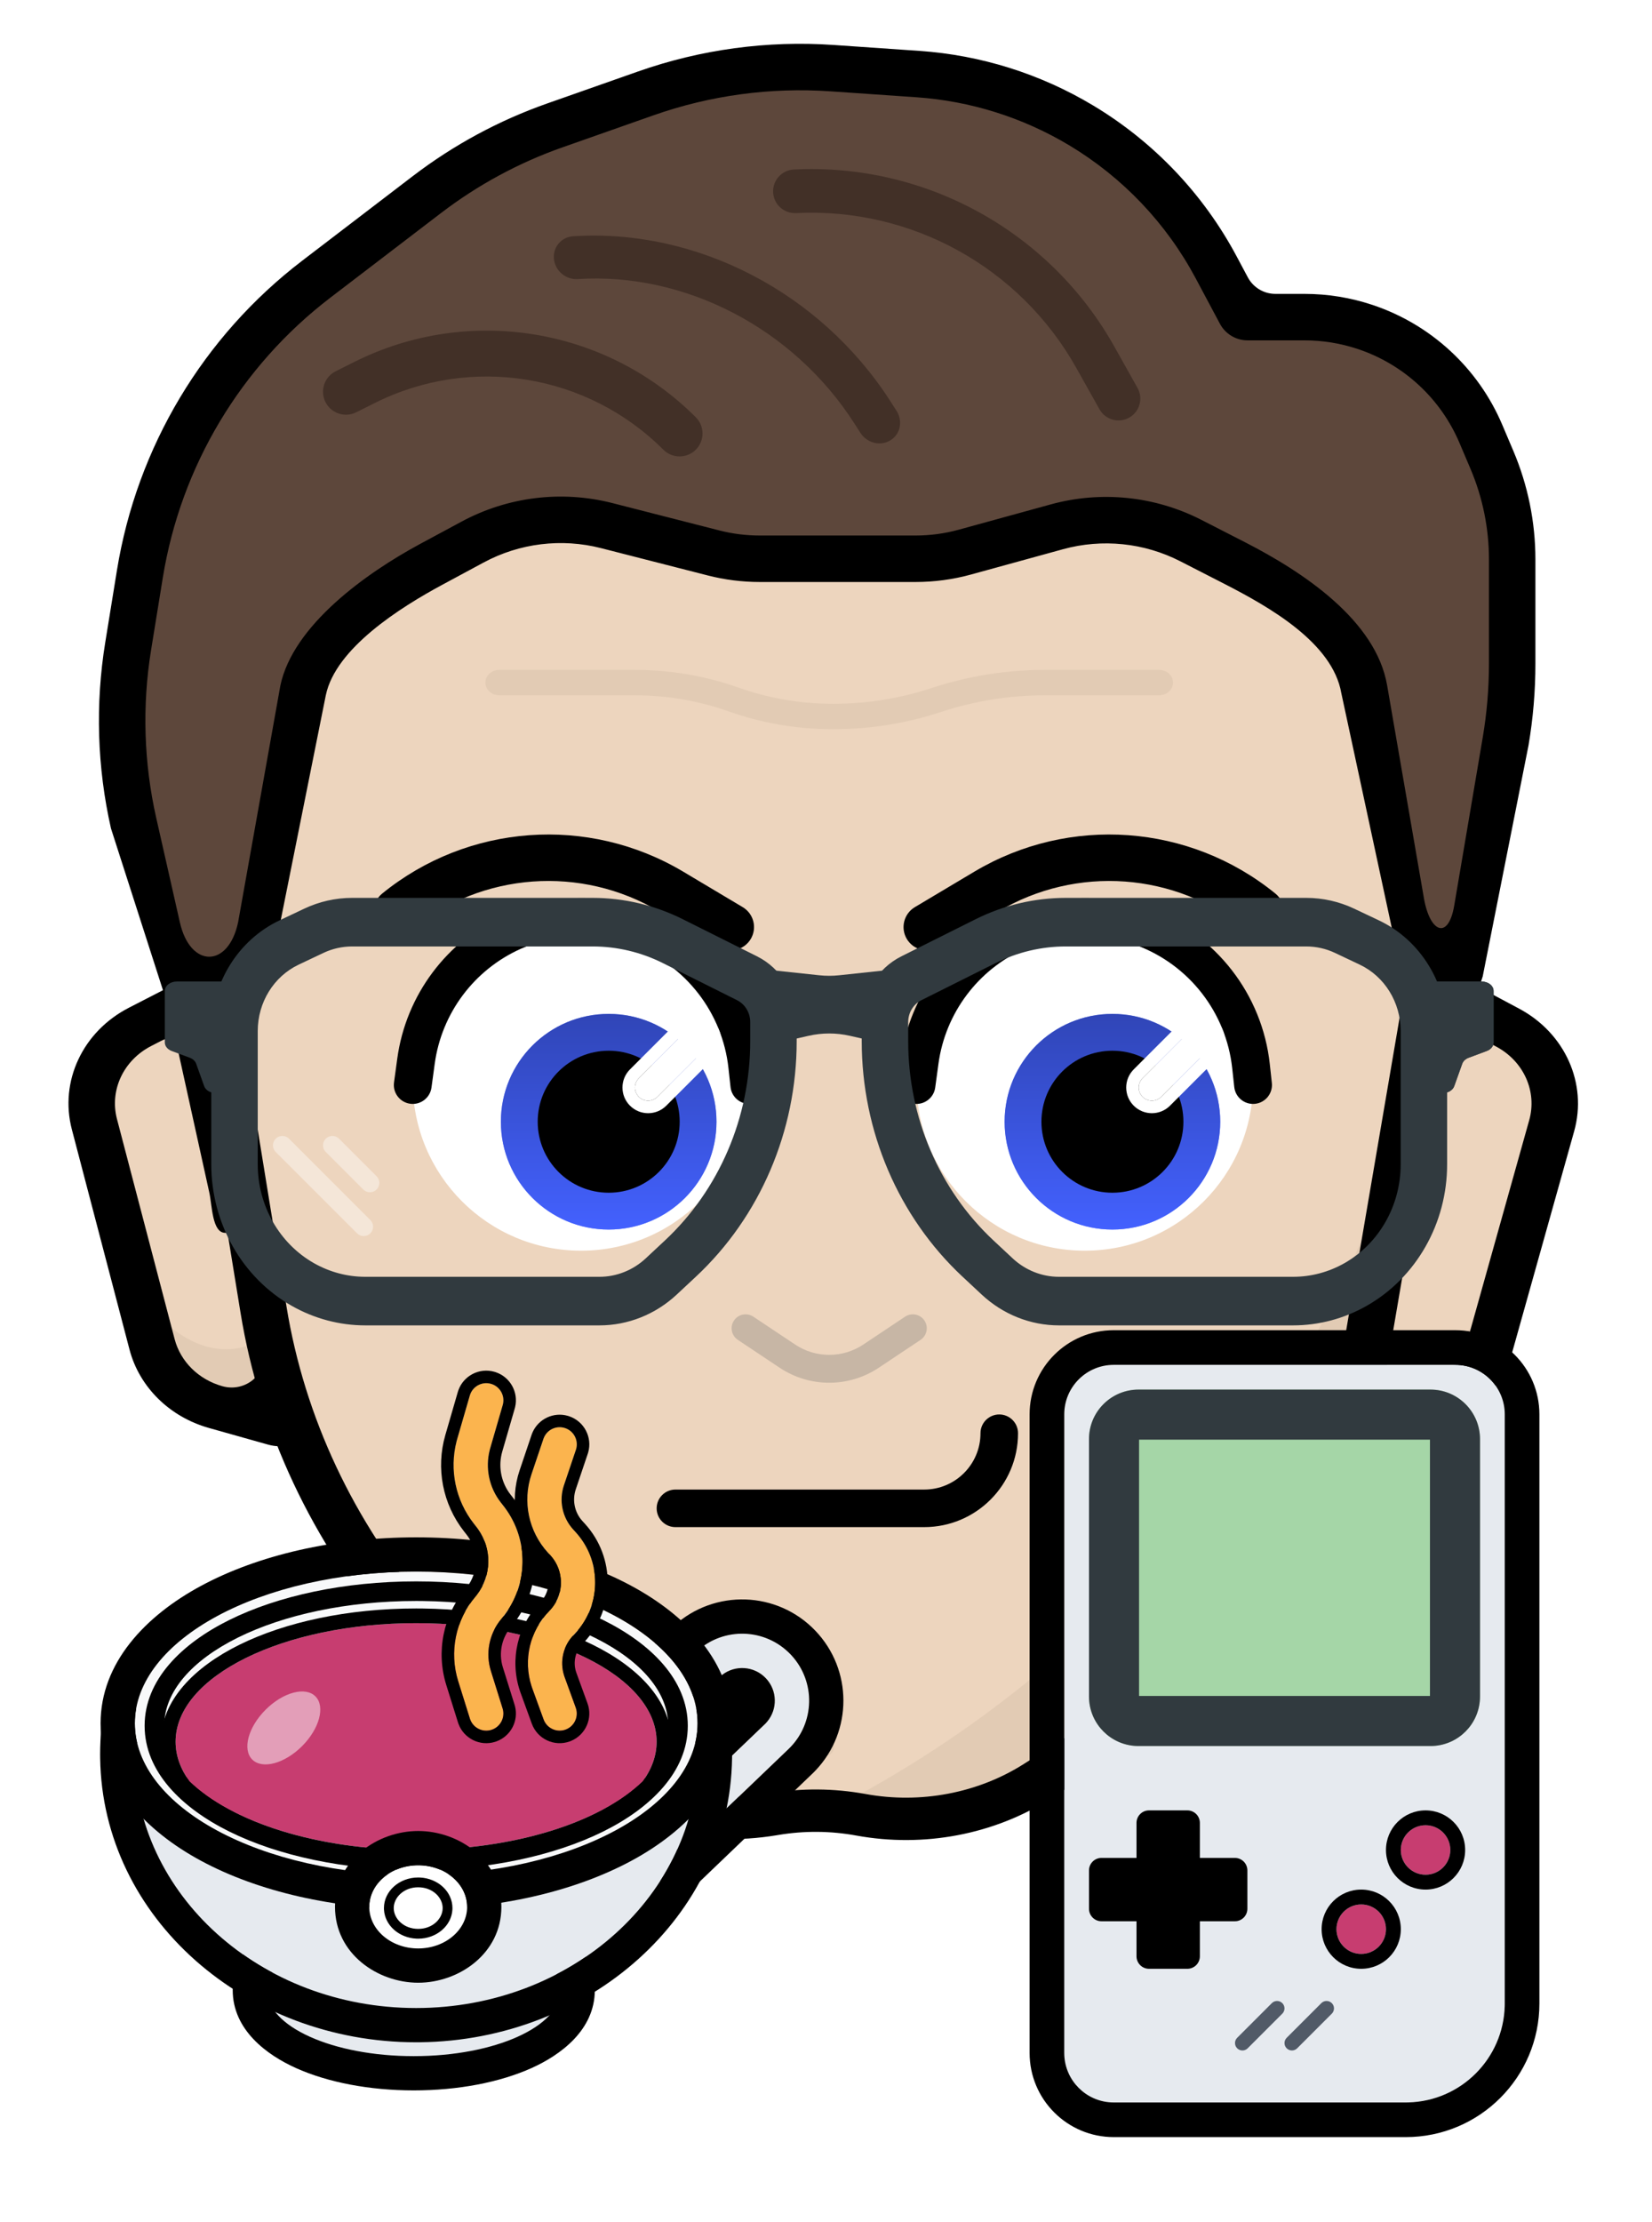 <svg class="profile-picture" viewBox="0 0 264 355" fill="none" xmlns="http://www.w3.org/2000/svg">
<g filter="url(#filter0_d_4013_703)">
<path d="M68.356 221.025C69.854 215.861 75.254 212.889 80.419 214.386L80.897 214.538C84.075 215.637 86.345 218.245 87.137 221.314C88.721 220.928 90.419 220.933 92.086 221.405L92.55 221.55L93.007 221.716C97.654 223.542 100.165 228.606 98.811 233.414L98.785 233.504L98.758 233.593L98.716 233.728L98.69 233.809L98.664 233.888L96.75 239.562C96.738 239.596 96.746 239.634 96.769 239.659L97.177 240.107L97.178 240.108L97.485 240.454C98.809 241.979 99.846 243.663 100.602 245.436C101.847 246.001 103.059 246.597 104.229 247.228L105.144 247.733C106.583 248.547 108.019 249.451 109.421 250.443C118.054 246.722 128.452 248.509 135.339 255.696L135.735 256.12C143.922 265.096 143.761 278.854 135.464 287.641L135.402 287.704L135.118 287.998L135.101 288.016L135.083 288.034L135.048 288.069L134.974 288.146L134.896 288.219H134.895L134.896 288.22L134.502 288.603L134.467 288.636L117.504 304.888C113.588 311.779 108.09 317.699 101.53 322.324C99.576 330.145 92.618 334.565 88.308 336.59L87.83 336.81C81.632 339.598 73.946 341 66.122 341C58.543 341 51.093 339.684 45 337.066L44.414 336.81C40.048 334.845 32.35 330.205 30.565 321.678C17.78 312.291 9.241 297.896 9.005 280.991V280.946L9 280.339V280.286C9 279.476 9.02 278.67 9.059 277.871L9.113 276.771C9.089 276.302 9.074 275.828 9.074 275.35C9.074 273.968 9.181 272.63 9.379 271.335L9.639 266.004H10.784C14.045 257.43 21.481 251.173 28.799 247.228L29.771 246.715C39.785 241.563 52.536 238.712 65.965 238.637C65.226 235.125 65.337 231.438 66.364 227.895L68.356 221.025ZM78.47 221.109C77.018 220.688 75.5 221.524 75.079 222.976L73.088 229.843C71.729 234.53 72.707 239.586 75.715 243.429L76.156 243.994L76.391 244.307C76.841 244.937 77.196 245.611 77.461 246.312C74.311 245.915 71.06 245.687 67.742 245.642L66.514 245.634C53.371 245.634 41.201 248.494 32.12 253.39C23.261 258.166 16.074 265.68 16.074 275.35C16.074 275.812 16.091 276.27 16.123 276.723L16.051 278.211C16.017 278.897 16 279.589 16 280.286L16.005 280.894C16.22 296.316 24.627 309.609 37.19 317.761C37.189 317.83 37.188 317.899 37.188 317.969C37.188 324.38 42.699 328.361 47.287 330.426C52.07 332.578 58.226 333.837 64.802 333.985L66.122 334C73.191 334 79.856 332.722 84.958 330.426C89.481 328.39 94.901 324.491 95.053 318.238C102.146 313.809 107.974 307.765 111.835 300.625L129.624 283.582L130.054 283.164L130.09 283.128L130.374 282.834C136.255 276.605 136.277 266.793 130.285 260.539C124.528 254.53 115.251 253.928 108.79 258.866C106.461 256.768 103.772 254.935 100.906 253.39C99.03 252.378 97.022 251.455 94.901 250.625C94.503 248.526 93.54 246.51 92.003 244.822L91.595 244.374C89.858 242.467 89.293 239.769 90.117 237.325L92.031 231.65L92.073 231.516C92.466 230.122 91.7 228.651 90.312 228.183C88.925 227.715 87.424 228.422 86.893 229.769L86.844 229.9L84.93 235.575C83.47 239.903 84.472 244.684 87.548 248.061L87.769 248.304C86.327 247.921 84.85 247.575 83.341 247.271C82.995 245.005 82.103 242.802 80.659 240.871L80.467 240.619L80.025 240.055C78.102 237.597 77.477 234.365 78.346 231.367L80.336 224.5C80.757 223.048 79.921 221.53 78.47 221.109ZM122.543 268.317C122.573 268.352 122.6 268.387 122.629 268.422C122.599 268.385 122.569 268.348 122.537 268.312L122.543 268.317ZM126.519 264.525C126.549 264.559 126.577 264.594 126.607 264.628C126.517 264.527 126.427 264.425 126.332 264.326L126.519 264.525Z" fill="white"/>
<path d="M100.734 4.463C111.348 0.88 122.569 -0.57 133.752 0.201L147.481 1.149L148.503 1.227C159.06 2.112 169.277 5.406 178.369 10.861L179.373 11.474C189.687 17.903 198.136 26.937 203.862 37.674L205.081 39.957H208.534V46.957H203.879C202.033 46.957 200.337 45.939 199.468 44.31L197.686 40.968C192.372 31.004 184.45 22.672 174.767 16.862C166.33 11.8 156.815 8.809 147 8.132L133.271 7.185C122.678 6.454 112.048 7.895 102.032 11.419L87.504 16.531C79.778 19.25 72.529 23.169 66.023 28.144L48.348 41.659C32.529 53.757 21.938 71.45 18.75 91.108L16.875 102.672C15.276 112.537 15.587 122.619 17.794 132.366L26.103 158.214L20.648 161.02C13.27 164.814 9.534 172.792 11.543 180.46L20.757 215.631C22.327 221.622 27.156 226.386 33.452 228.158L42.891 230.816C43.398 230.958 43.903 231.039 44.399 231.069C48.712 241.944 54.891 252.175 62.751 261.365C68.451 268.031 74.974 274.078 82.19 279.384L90.357 285.39C99.848 292.369 112.201 295.23 124.194 293.23L124.475 293.183C128.585 292.497 132.801 292.53 136.898 293.279C147.705 295.257 158.928 293.122 167.967 287.37L177.246 281.467C187.343 275.041 196.158 267.089 203.312 257.956L203.999 257.068C210.176 248.995 214.971 240.147 218.252 230.828C218.634 230.791 219.02 230.727 219.408 230.624L228.892 228.11C235.218 226.434 240.128 221.744 241.8 215.777L251.621 180.751C253.728 173.234 250.274 165.332 243.192 161.361L242.852 161.176L238.746 158.982V154.337C238.746 153.721 238.28 153.192 237.612 152.956L244.33 119.08C245.015 115.042 245.38 110.956 245.423 106.86L245.428 106.041V89.378C245.428 83.424 244.229 77.531 241.904 72.05L240.134 67.877C236.288 58.811 228.732 51.833 219.389 48.719C216.108 47.625 212.681 47.034 209.225 46.964L208.534 46.957V39.957C212.975 39.957 217.388 40.674 221.602 42.078L222.651 42.443C233.415 46.355 242.092 54.569 246.578 65.144L248.348 69.316L248.597 69.912C251.126 76.088 252.428 82.7 252.428 89.378V106.041C252.428 110.803 252.027 115.556 251.231 120.251L251.215 120.347L251.196 120.442L244.517 154.128L246.151 155.001L246.617 155.257C256.178 160.621 261.234 171.461 258.499 182.125L258.361 182.642L248.541 217.667C246.228 225.914 239.67 232.206 231.482 234.652L230.684 234.877L223.495 236.782C220.236 245.001 215.874 252.831 210.493 260.083L209.558 261.322C202.013 271.183 192.7 279.761 182.04 286.705L181.003 287.372L171.725 293.276L171.726 293.276C161.486 299.792 148.944 302.295 136.811 300.366L135.638 300.165C132.545 299.599 129.363 299.541 126.249 299.991L125.626 300.088L125.345 300.134L125.346 300.135C111.556 302.436 97.278 299.168 86.21 291.029L78.043 285.024C70.882 279.758 64.354 273.795 58.576 267.235L57.43 265.915C49.907 257.118 43.819 247.405 39.321 237.082L31.555 234.897C23.299 232.573 16.654 226.363 14.21 218.2L13.986 217.404L4.772 182.235C1.877 171.184 7.348 159.989 17.446 154.795L17.622 154.704L11.036 134.214L10.967 133.912C8.562 123.289 8.222 112.303 9.965 101.552L11.841 89.987L12.009 88.984C15.677 67.963 27.126 49.076 44.096 36.099L61.771 22.583L62.438 22.078C69.355 16.896 77.025 12.798 85.181 9.928L99.709 4.817L100.734 4.463Z" fill="white"/>
<path d="M246.436 320.107V225.983C246.436 218.557 240.386 212.537 232.923 212.537V207C243.459 207 252 215.499 252 225.983V320.107C252 334.728 240.276 346.623 225.672 346.991L224.974 347H178.077C167.541 347 159 338.501 159 328.017V225.983C159 215.499 167.541 207 178.077 207V212.537C170.614 212.537 164.564 218.557 164.564 225.983V328.017C164.564 335.443 170.614 341.463 178.077 341.463H224.974C236.827 341.463 246.436 331.902 246.436 320.107ZM225.792 335.906C225.657 335.913 225.521 335.918 225.385 335.921C225.521 335.918 225.657 335.913 225.792 335.906ZM176.88 335.837C177.139 335.876 177.402 335.903 177.668 335.917C177.402 335.903 177.139 335.876 176.88 335.837ZM226.171 335.882C226.087 335.888 226.003 335.892 225.918 335.897C226.003 335.892 226.087 335.888 226.171 335.882ZM226.587 335.845C226.518 335.852 226.449 335.858 226.38 335.864C226.449 335.858 226.518 335.852 226.587 335.845ZM226.979 335.801C226.891 335.812 226.804 335.821 226.716 335.831C226.804 335.821 226.891 335.812 226.979 335.801ZM176.785 335.821C176.706 335.808 176.626 335.796 176.548 335.781L176.515 335.773L176.785 335.821ZM227.367 335.748C227.289 335.76 227.211 335.77 227.133 335.781C227.211 335.77 227.289 335.76 227.367 335.748ZM176.368 335.741C176.289 335.724 176.21 335.707 176.132 335.687C176.21 335.707 176.289 335.724 176.368 335.741ZM227.732 335.689C227.693 335.695 227.654 335.701 227.615 335.707C227.654 335.701 227.693 335.695 227.732 335.689ZM175.987 335.648C175.912 335.628 175.837 335.608 175.763 335.585C175.837 335.608 175.912 335.628 175.987 335.648ZM228.134 335.613C228.074 335.625 228.014 335.636 227.954 335.648C228.014 335.636 228.074 335.625 228.134 335.613ZM228.472 335.541C228.463 335.543 228.454 335.545 228.445 335.547C228.454 335.545 228.463 335.543 228.472 335.541ZM175.614 335.537C175.546 335.515 175.478 335.493 175.411 335.469C175.478 335.493 175.546 335.515 175.614 335.537ZM228.84 335.455C228.809 335.463 228.778 335.469 228.748 335.476L228.876 335.445L228.84 335.455ZM175.243 335.407C175.209 335.394 175.174 335.382 175.14 335.369L175.067 335.337L175.243 335.407ZM229.209 335.359C229.172 335.369 229.135 335.378 229.098 335.387L229.23 335.352L229.209 335.359ZM229.657 335.228C229.587 335.25 229.516 335.27 229.445 335.291C229.516 335.27 229.587 335.25 229.657 335.228ZM174.916 335.275C174.84 335.242 174.765 335.208 174.691 335.173C174.765 335.208 174.84 335.242 174.916 335.275ZM229.935 335.141C229.897 335.153 229.859 335.164 229.822 335.176L229.966 335.129L229.935 335.141ZM174.575 335.117C174.543 335.102 174.511 335.088 174.48 335.072L174.382 335.02L174.575 335.117ZM230.352 334.997C230.305 335.013 230.258 335.03 230.211 335.047C230.258 335.03 230.305 335.013 230.352 334.997ZM174.225 334.936C174.204 334.924 174.183 334.914 174.162 334.902L174.072 334.848L174.225 334.936ZM230.717 334.861C230.663 334.882 230.608 334.903 230.553 334.923C230.608 334.903 230.663 334.882 230.717 334.861ZM231.05 334.729C231.006 334.747 230.963 334.764 230.919 334.782C230.963 334.764 231.006 334.747 231.05 334.729ZM173.906 334.75C173.838 334.708 173.772 334.666 173.705 334.622C173.772 334.666 173.838 334.708 173.906 334.75ZM231.34 334.607C231.317 334.617 231.294 334.626 231.27 334.636L231.384 334.586L231.34 334.607ZM173.607 334.557C173.589 334.545 173.571 334.534 173.554 334.522L173.422 334.427L173.607 334.557ZM231.681 334.454C231.66 334.463 231.638 334.472 231.617 334.481L231.75 334.42L231.681 334.454ZM173.291 334.332C173.234 334.289 173.178 334.244 173.121 334.199C173.178 334.244 173.234 334.289 173.291 334.332ZM232.018 334.293C231.991 334.306 231.962 334.318 231.935 334.331L232.09 334.255L232.018 334.293ZM232.412 334.091C232.377 334.109 232.342 334.127 232.307 334.145C232.342 334.127 232.377 334.109 232.412 334.091ZM173.003 334.106C172.939 334.053 172.876 333.997 172.813 333.941C172.876 333.997 172.939 334.053 173.003 334.106ZM232.739 333.913C232.706 333.931 232.673 333.949 232.64 333.968C232.673 333.949 232.706 333.931 232.739 333.913ZM233.001 333.765C232.99 333.771 232.979 333.777 232.967 333.783L233.043 333.738L233.001 333.765ZM233.32 333.574C233.312 333.578 233.304 333.582 233.296 333.587L233.334 333.564L233.32 333.574ZM233.695 333.334C233.668 333.351 233.643 333.369 233.616 333.386C233.643 333.369 233.668 333.351 233.695 333.334ZM172.097 333.225C172.05 333.171 172.002 333.119 171.957 333.065C172.002 333.119 172.05 333.171 172.097 333.225ZM233.942 333.171C233.933 333.177 233.923 333.183 233.914 333.189L233.971 333.15L233.942 333.171ZM234.347 332.885C234.308 332.913 234.268 332.942 234.229 332.97C234.268 332.942 234.308 332.913 234.347 332.885ZM171.813 332.885C171.785 332.849 171.757 332.814 171.73 332.778C171.757 332.814 171.785 332.849 171.813 332.885ZM234.638 332.667C234.598 332.698 234.558 332.729 234.517 332.759C234.558 332.729 234.598 332.698 234.638 332.667ZM171.629 332.64C171.587 332.582 171.544 332.524 171.504 332.465C171.544 332.524 171.587 332.582 171.629 332.64ZM171.439 332.366C171.395 332.3 171.352 332.234 171.31 332.166C171.352 332.234 171.395 332.3 171.439 332.366ZM235.199 332.22C235.169 332.245 235.138 332.27 235.107 332.295C235.138 332.27 235.169 332.245 235.199 332.22ZM171.218 332.013C171.186 331.959 171.154 331.904 171.123 331.849C171.154 331.904 171.186 331.959 171.218 332.013ZM171.042 331.698C171.007 331.633 170.974 331.568 170.941 331.501C170.974 331.568 171.007 331.633 171.042 331.698ZM170.881 331.378C170.847 331.306 170.814 331.234 170.783 331.161C170.814 331.234 170.847 331.306 170.881 331.378ZM170.724 331.022C170.698 330.96 170.674 330.898 170.65 330.836C170.674 330.898 170.698 330.96 170.724 331.022ZM170.587 330.669C170.562 330.6 170.539 330.53 170.516 330.46C170.539 330.53 170.562 330.6 170.587 330.669ZM170.471 330.319C170.448 330.245 170.427 330.17 170.407 330.096C170.427 330.17 170.448 330.245 170.471 330.319ZM237.223 330.191C237.206 330.211 237.189 330.232 237.171 330.252C237.189 330.232 237.206 330.211 237.223 330.191ZM170.368 329.952C170.348 329.874 170.331 329.796 170.314 329.717C170.331 329.796 170.348 329.874 170.368 329.952ZM237.671 329.629C237.646 329.661 237.62 329.692 237.596 329.723L237.678 329.618L237.671 329.629ZM170.283 329.573C170.265 329.483 170.249 329.392 170.234 329.301C170.249 329.392 170.265 329.483 170.283 329.573ZM237.89 329.332C237.876 329.352 237.861 329.372 237.846 329.392L237.895 329.325L237.89 329.332ZM170.138 328.424C170.152 328.689 170.178 328.95 170.217 329.207C170.178 328.95 170.152 328.689 170.138 328.424ZM238.121 329.003C238.11 329.019 238.099 329.035 238.088 329.051C238.099 329.035 238.11 329.019 238.121 329.003ZM238.309 328.724C238.295 328.744 238.28 328.764 238.267 328.785L238.312 328.717L238.309 328.724ZM238.521 328.388C238.507 328.41 238.493 328.432 238.479 328.454C238.493 328.432 238.507 328.41 238.521 328.388ZM238.699 328.095C238.686 328.118 238.671 328.14 238.658 328.162L238.708 328.079L238.699 328.095ZM238.883 327.774C238.872 327.794 238.86 327.814 238.848 327.834L238.892 327.754L238.883 327.774ZM239.082 327.404C239.064 327.437 239.046 327.471 239.028 327.505C239.046 327.471 239.064 327.437 239.082 327.404ZM239.269 327.034C239.24 327.093 239.211 327.152 239.181 327.211C239.211 327.152 239.24 327.093 239.269 327.034ZM239.419 326.718C239.397 326.765 239.375 326.813 239.353 326.861C239.375 326.813 239.397 326.765 239.419 326.718ZM239.546 326.442C239.535 326.467 239.522 326.492 239.511 326.517L239.562 326.401L239.546 326.442ZM239.692 326.098C239.684 326.117 239.676 326.135 239.669 326.153L239.709 326.053L239.692 326.098ZM239.83 325.751C239.821 325.775 239.811 325.798 239.801 325.822L239.85 325.693L239.83 325.751ZM239.988 325.318C239.973 325.36 239.959 325.403 239.943 325.445C239.959 325.403 239.973 325.36 239.988 325.318ZM240.118 324.93C240.101 324.984 240.084 325.037 240.066 325.089C240.084 325.037 240.101 324.984 240.118 324.93ZM240.233 324.556C240.213 324.624 240.193 324.693 240.172 324.761C240.193 324.693 240.213 324.624 240.233 324.556ZM240.301 324.321C240.297 324.335 240.292 324.35 240.288 324.364L240.318 324.254L240.301 324.321ZM240.419 323.862C240.408 323.909 240.397 323.956 240.385 324.003C240.397 323.956 240.408 323.909 240.419 323.862ZM240.592 323.072C240.58 323.132 240.569 323.192 240.557 323.251C240.569 323.192 240.58 323.132 240.592 323.072ZM240.698 322.456C240.696 322.466 240.694 322.477 240.692 322.488L240.715 322.325L240.698 322.456ZM240.782 321.79C240.771 321.894 240.758 321.998 240.745 322.102C240.758 321.998 240.771 321.894 240.782 321.79ZM240.809 321.506C240.803 321.575 240.797 321.643 240.79 321.711C240.797 321.643 240.803 321.575 240.809 321.506ZM240.833 225.199C240.836 225.23 240.837 225.26 240.84 225.291L240.832 225.194L240.833 225.199ZM240.783 224.797C240.79 224.847 240.795 224.898 240.802 224.949C240.795 224.898 240.79 224.847 240.783 224.797ZM170.25 224.608C170.262 224.541 170.272 224.474 170.286 224.407C170.272 224.474 170.262 224.541 170.25 224.608ZM240.713 224.407C240.727 224.474 240.738 224.541 240.75 224.608C240.738 224.541 240.727 224.474 240.713 224.407ZM240.63 224.043C240.646 224.107 240.66 224.171 240.675 224.235C240.66 224.171 240.646 224.107 240.63 224.043ZM170.43 223.823C170.444 223.773 170.458 223.723 170.473 223.674C170.458 223.723 170.444 223.773 170.43 223.823ZM240.536 223.701C240.548 223.741 240.557 223.782 240.569 223.823L240.527 223.675L240.536 223.701ZM170.536 223.48C170.555 223.422 170.574 223.363 170.596 223.304C170.574 223.363 170.555 223.422 170.536 223.48ZM240.404 223.304C240.425 223.363 240.444 223.422 240.463 223.48C240.444 223.422 240.425 223.363 240.404 223.304ZM170.661 223.132C170.686 223.07 170.71 223.007 170.736 222.946C170.71 223.007 170.686 223.07 170.661 223.132ZM240.284 222.993C240.303 223.039 240.32 223.086 240.338 223.132L240.266 222.951L240.284 222.993ZM170.802 222.796C170.832 222.729 170.861 222.662 170.893 222.596C170.861 222.662 170.832 222.729 170.802 222.796ZM240.106 222.596C240.138 222.662 240.168 222.729 240.197 222.796C240.168 222.729 240.138 222.662 240.106 222.596ZM170.964 222.452C170.996 222.388 171.028 222.325 171.061 222.263C171.028 222.325 170.996 222.388 170.964 222.452ZM239.938 222.263C239.971 222.325 240.003 222.388 240.035 222.452C240.003 222.388 239.971 222.325 239.938 222.263ZM171.144 222.114C171.177 222.055 171.211 221.997 171.245 221.939C171.211 221.997 171.177 222.055 171.144 222.114ZM239.754 221.939C239.789 221.997 239.822 222.055 239.856 222.114C239.822 222.055 239.789 221.997 239.754 221.939ZM171.348 221.773C171.38 221.722 171.412 221.672 171.445 221.622C171.412 221.672 171.38 221.722 171.348 221.773ZM239.554 221.622C239.587 221.672 239.619 221.722 239.651 221.773C239.619 221.722 239.587 221.672 239.554 221.622ZM171.551 221.468C171.586 221.419 171.621 221.369 171.657 221.32C171.621 221.369 171.586 221.419 171.551 221.468ZM239.343 221.32C239.379 221.369 239.413 221.419 239.448 221.468C239.413 221.419 239.379 221.369 239.343 221.32ZM171.783 221.153C171.816 221.111 171.849 221.068 171.883 221.026C171.849 221.068 171.816 221.111 171.783 221.153ZM239.116 221.026C239.15 221.068 239.183 221.111 239.216 221.153C239.183 221.111 239.15 221.068 239.116 221.026ZM172.014 220.87C172.053 220.823 172.093 220.778 172.134 220.732C172.093 220.778 172.053 220.823 172.014 220.87ZM238.926 220.798C238.946 220.821 238.965 220.846 238.986 220.87L238.872 220.74L238.926 220.798ZM172.263 220.591C172.302 220.549 172.342 220.507 172.382 220.466C172.342 220.507 172.302 220.549 172.263 220.591ZM238.618 220.466C238.658 220.507 238.697 220.549 238.736 220.591C238.697 220.549 238.658 220.507 238.618 220.466ZM172.524 220.324C172.57 220.28 172.617 220.236 172.663 220.192C172.617 220.236 172.57 220.28 172.524 220.324ZM238.336 220.192C238.383 220.236 238.429 220.28 238.475 220.324C238.429 220.28 238.383 220.236 238.336 220.192ZM172.788 220.08C172.839 220.035 172.891 219.989 172.944 219.945C172.891 219.989 172.839 220.035 172.788 220.08ZM238.056 219.945C238.108 219.989 238.16 220.035 238.212 220.08C238.16 220.035 238.108 219.989 238.056 219.945ZM173.083 219.831C173.131 219.792 173.18 219.753 173.23 219.715C173.18 219.753 173.131 219.792 173.083 219.831ZM237.769 219.715C237.819 219.753 237.868 219.792 237.917 219.831C237.868 219.792 237.819 219.753 237.769 219.715ZM173.38 219.602C173.435 219.562 173.491 219.523 173.547 219.485C173.491 219.523 173.435 219.562 173.38 219.602ZM237.452 219.485C237.508 219.523 237.564 219.562 237.619 219.602C237.564 219.562 237.508 219.523 237.452 219.485ZM173.681 219.393C173.736 219.357 173.792 219.322 173.847 219.287C173.792 219.322 173.736 219.357 173.681 219.393ZM237.258 219.352C237.278 219.365 237.298 219.379 237.318 219.393L237.158 219.291L237.258 219.352ZM174.012 219.186C174.067 219.153 174.124 219.121 174.18 219.089C174.124 219.121 174.067 219.153 174.012 219.186ZM236.819 219.089C236.876 219.121 236.932 219.153 236.987 219.186C236.932 219.153 236.876 219.121 236.819 219.089ZM174.329 219.007C174.401 218.968 174.474 218.932 174.547 218.896C174.474 218.932 174.401 218.968 174.329 219.007ZM236.453 218.896C236.526 218.932 236.598 218.968 236.67 219.007C236.598 218.968 236.526 218.932 236.453 218.896ZM174.659 218.84C174.741 218.802 174.824 218.765 174.907 218.729C174.824 218.765 174.741 218.802 174.659 218.84ZM236.092 218.729C236.176 218.765 236.258 218.802 236.34 218.84C236.258 218.802 236.176 218.765 236.092 218.729ZM175.006 218.685C175.08 218.654 175.156 218.626 175.231 218.597C175.156 218.626 175.08 218.654 175.006 218.685ZM235.768 218.597C235.843 218.626 235.919 218.654 235.993 218.685C235.919 218.654 235.843 218.626 235.768 218.597ZM175.379 218.541C175.443 218.518 175.507 218.497 175.572 218.476C175.507 218.497 175.443 218.518 175.379 218.541ZM235.427 218.476C235.492 218.497 235.557 218.518 235.621 218.541C235.557 218.518 235.492 218.497 235.427 218.476ZM175.742 218.42C175.82 218.397 175.898 218.375 175.977 218.354C175.898 218.375 175.82 218.397 175.742 218.42ZM235.022 218.354C235.101 218.375 235.179 218.397 235.257 218.42C235.179 218.397 235.101 218.375 235.022 218.354ZM176.105 218.318C176.203 218.294 176.301 218.272 176.4 218.251C176.301 218.272 176.203 218.294 176.105 218.318ZM234.862 218.31C234.873 218.312 234.883 218.316 234.894 218.318L234.614 218.254L234.862 218.31ZM234.202 218.176C234.307 218.193 234.412 218.211 234.516 218.232C234.412 218.211 234.307 218.193 234.202 218.176ZM177.668 218.083C177.399 218.097 177.134 218.124 176.873 218.163C177.134 218.124 177.399 218.097 177.668 218.083ZM233.332 218.083C233.601 218.097 233.866 218.124 234.126 218.163C233.997 218.144 233.867 218.128 233.736 218.114L233.332 218.083ZM232.923 207V212.537H178.077V207H232.923Z" fill="white"/>
</g>
<path d="M15.088 179.628C13.48 173.493 16.469 167.111 22.371 164.076L28.207 161.074C29.619 160.348 31.39 160.81 32.2 162.115L35.261 167.045L47.66 224.252C48.107 226.316 46.047 228.083 43.897 227.478L34.457 224.821C29.42 223.403 25.558 219.591 24.302 214.798L15.088 179.628Z" fill="#EDD5BE"/>
<path d="M15.088 179.628C13.48 173.493 16.469 167.111 22.371 164.076L28.207 161.074C29.619 160.348 31.39 160.81 32.2 162.115L35.261 167.045L47.66 224.252C48.107 226.316 46.047 228.083 43.897 227.478L34.457 224.821C29.42 223.403 25.558 219.591 24.302 214.798L15.088 179.628Z" fill="#EDD5BE"/>
<path d="M44.927 211.644C42.697 213.875 40.084 215.252 37.199 215.527C31.643 216.056 26.199 212.386 22.027 206.116L24.302 214.798C25.558 219.591 29.42 223.403 34.457 224.821L43.897 227.478C46.047 228.083 48.107 226.316 47.66 224.252L44.927 211.644Z" fill="#E2CBB4"/>
<path fill-rule="evenodd" clip-rule="evenodd" d="M26.423 158.018C29.599 156.384 33.584 157.423 35.407 160.361C37.639 163.954 39.227 167.866 40.111 171.941L51.298 223.557C52.304 228.202 47.668 232.177 42.83 230.815L33.391 228.159C27.095 226.387 22.267 221.622 20.697 215.63L11.483 180.46C9.474 172.792 13.21 164.814 20.587 161.02L26.423 158.018ZM31.882 168.935C31.791 168.516 31.628 168.115 31.399 167.746C30.263 165.915 27.779 165.268 25.8 166.286L24.155 167.131C19.729 169.408 17.487 174.195 18.692 178.796L27.907 213.966C28.849 217.561 31.745 220.42 35.523 221.483C39.257 222.534 42.834 219.467 42.057 215.882L31.882 168.935Z" fill="black"/>
<path d="M247.97 179.865C249.683 173.755 246.804 167.329 240.955 164.204L235.172 161.114C233.773 160.366 231.995 160.801 231.162 162.094L228.016 166.977L214.632 223.987C214.148 226.045 216.178 227.842 218.339 227.27L227.823 224.757C232.883 223.417 236.811 219.664 238.149 214.891L247.97 179.865Z" fill="#EDD5BE"/>
<path d="M247.97 179.865C249.683 173.755 246.804 167.329 240.955 164.204L235.172 161.114C233.773 160.366 231.995 160.801 231.162 162.094L228.016 166.977L214.632 223.987C214.148 226.045 216.178 227.842 218.339 227.27L227.823 224.757C232.883 223.417 236.811 219.664 238.149 214.891L247.97 179.865Z" fill="#EDD5BE"/>
<path d="M217.584 211.428C219.776 213.693 222.365 215.11 225.244 215.428C230.791 216.041 236.298 212.455 240.577 206.249L238.152 214.896C236.814 219.669 232.886 223.422 227.826 224.763L218.341 227.275C216.181 227.848 214.151 226.05 214.634 223.993L217.584 211.428Z" fill="#E2CBB4"/>
<path fill-rule="evenodd" clip-rule="evenodd" d="M237.009 158.085C233.861 156.404 229.859 157.382 227.985 160.291C225.692 163.85 224.036 167.737 223.083 171.799L211.006 223.237C209.919 227.867 214.486 231.911 219.347 230.624L228.831 228.111C235.157 226.435 240.067 221.744 241.74 215.777L251.56 180.751C253.701 173.115 250.103 165.082 242.792 161.175L237.009 158.085ZM231.362 168.918C231.46 168.501 231.63 168.101 231.865 167.736C233.033 165.923 235.528 165.313 237.489 166.361L239.119 167.232C243.506 169.576 245.664 174.396 244.38 178.978L234.559 214.004C233.556 217.583 230.61 220.398 226.814 221.404C223.063 222.398 219.539 219.276 220.378 215.704L231.362 168.918Z" fill="black"/>
<path d="M59.938 64.164L130.668 38.158L203.343 60.516L228.492 133.256C229.345 143.604 228.891 154.008 227.139 164.261L217.896 209.263C215.453 223.561 209.974 243.264 200.894 255.131C193.871 264.31 185.125 272.285 175.061 278.69L165.783 284.594C157.574 289.817 147.382 291.756 137.568 289.96C133.01 289.126 128.32 289.089 123.747 289.852L123.465 289.899C112.536 291.723 101.277 289.114 92.627 282.753L84.46 276.748C77.465 271.605 71.143 265.745 65.617 259.283C53.18 244.74 45.083 227.507 42.114 209.263L34.73 163.887C33.101 153.88 32.707 143.739 33.555 133.652L59.938 64.164Z" fill="#EDD5BE"/>
<path d="M132.364 289.357C174.699 267.842 207.63 229.873 223.161 183.629L217.896 209.263C215.453 223.561 209.974 243.264 200.894 255.131C193.871 264.31 185.125 272.285 175.061 278.69L165.783 284.594C157.574 289.817 147.382 291.756 137.568 289.96C135.848 289.645 134.109 289.444 132.364 289.357Z" fill="#E2CBB4"/>
<path fill-rule="evenodd" clip-rule="evenodd" d="M130.621 34.76L208.938 65.076L232.194 133.002C233.068 143.609 232.603 154.273 230.807 164.783L222.075 215.887C219.545 230.694 213.342 244.779 203.938 257.069C196.665 266.574 187.608 274.834 177.185 281.467L167.907 287.37C158.868 293.123 147.644 295.257 136.837 293.28C132.741 292.53 128.525 292.497 124.414 293.183L124.133 293.23C112.141 295.231 99.788 292.368 90.297 285.389L82.13 279.384C74.913 274.078 68.391 268.032 62.69 261.366C49.858 246.361 41.504 228.582 38.441 209.76L31.058 164.384C29.389 154.127 28.985 143.732 29.854 133.393L49.438 55.956L130.621 34.76ZM130.716 41.556L49.438 55.956L37.257 133.911C36.43 143.746 36.814 153.634 38.402 163.39L45.786 208.766C48.66 226.432 56.501 243.118 68.544 257.201C73.895 263.458 80.017 269.132 86.79 274.112L94.957 280.118C102.766 285.86 112.93 288.215 122.797 286.569L123.078 286.522C128.114 285.682 133.279 285.722 138.298 286.64C147.119 288.255 156.28 286.512 163.659 281.817L172.936 275.913C182.643 269.737 191.077 262.045 197.85 253.193C206.606 241.749 212.383 228.633 214.739 214.844L223.471 163.74C225.179 153.743 225.622 143.599 224.79 133.51L203.938 65.076L130.716 41.556Z" fill="black"/>
<path fill-rule="evenodd" clip-rule="evenodd" d="M77.57 109.062C77.57 107.94 78.567 107.031 79.797 107.031H101.436C107.123 107.031 112.761 107.996 118.061 109.877C122.846 111.576 127.935 112.447 133.07 112.447H133.206C138.459 112.447 143.673 111.624 148.62 110.015L149.104 109.857C154.853 107.987 160.911 107.031 167.014 107.031H185.228C186.458 107.031 187.455 107.94 187.455 109.062C187.455 110.184 186.458 111.093 185.228 111.093H167.014C161.421 111.093 155.869 111.969 150.602 113.683L150.117 113.841C144.689 115.607 138.969 116.51 133.206 116.51H133.07C127.383 116.51 121.745 115.545 116.445 113.663C111.66 111.965 106.57 111.093 101.436 111.093H79.797C78.567 111.093 77.57 110.184 77.57 109.062Z" fill="#E2CBB4"/>
<path fill-rule="evenodd" clip-rule="evenodd" d="M131.77 280.582C130.95 280.582 130.285 279.976 130.285 279.228V272.457C130.285 271.709 130.95 271.103 131.77 271.103C132.59 271.103 133.255 271.709 133.255 272.457V279.228C133.255 279.976 132.59 280.582 131.77 280.582Z" fill="#E2CBB4"/>
<path fill-rule="evenodd" clip-rule="evenodd" d="M159.688 226C161.345 226 162.688 227.343 162.688 229C162.688 237.284 155.972 244 147.688 244H107.938C106.281 244 104.938 242.657 104.938 241C104.938 239.343 106.281 238 107.938 238H147.688C152.658 238 156.688 233.971 156.688 229C156.688 227.343 158.031 226 159.688 226Z" fill="black"/>
<path fill-rule="evenodd" clip-rule="evenodd" d="M127.066 214.829C130.364 217.028 134.661 217.028 137.959 214.829L144.642 210.374C145.665 209.692 147.048 209.969 147.73 210.992C148.413 212.016 148.136 213.399 147.113 214.081L140.43 218.536C135.636 221.732 129.389 221.732 124.595 218.536L117.913 214.081C116.889 213.399 116.613 212.016 117.295 210.992C117.977 209.969 119.36 209.692 120.384 210.374L127.066 214.829Z" fill="#C7B6A5"/>
<path fill-rule="evenodd" clip-rule="evenodd" d="M119.975 150.029C118.926 151.79 116.647 152.367 114.886 151.317L105.38 145.65C92.88 138.199 77.057 139.348 65.765 148.528C64.174 149.822 61.836 149.58 60.543 147.99C59.249 146.399 59.49 144.061 61.081 142.767C74.792 131.621 94.004 130.225 109.181 139.273L118.687 144.94C120.449 145.989 121.025 148.268 119.975 150.029Z" fill="black"/>
<path fill-rule="evenodd" clip-rule="evenodd" d="M144.915 150.029C145.965 151.79 148.244 152.367 150.005 151.317L159.511 145.65C172.011 138.199 187.834 139.348 199.126 148.528C200.717 149.822 203.055 149.58 204.348 147.99C205.642 146.399 205.4 144.061 203.809 142.767C190.099 131.621 170.887 130.225 155.709 139.273L146.203 144.94C144.442 145.989 143.866 148.268 144.915 150.029Z" fill="black"/>
<circle cx="173.352" cy="172.94" r="26.893" fill="white"/>
<circle cx="177.772" cy="179.228" r="17.228" fill="#4361FF"/>
<circle cx="177.772" cy="179.228" r="17.228" fill="url(#paint0_linear_4013_703)" fill-opacity="0.7"/>
<circle cx="177.772" cy="179.228" r="11.345" fill="black"/>
<path d="M146.051 176.354C147.704 176.58 149.227 175.422 149.453 173.769L149.972 169.96C151.076 161.868 156.283 154.92 163.741 151.591C169.421 149.055 175.884 148.867 181.707 151.063C190.062 154.213 195.949 161.799 196.914 170.671L197.242 173.687C197.422 175.346 198.913 176.544 200.572 176.364C202.23 176.184 203.429 174.693 203.249 173.034L202.921 170.018C201.71 158.877 194.32 149.361 183.839 145.409C176.529 142.653 168.414 142.888 161.278 146.073C151.911 150.255 145.371 158.98 143.985 169.144L143.466 172.952C143.24 174.606 144.398 176.129 146.051 176.354Z" fill="black"/>
<path fill-rule="evenodd" clip-rule="evenodd" d="M182.59 175.251C181.769 174.431 181.769 173.1 182.59 172.28L190.153 164.716C190.974 163.896 192.304 163.896 193.125 164.716C193.945 165.537 193.945 166.867 193.125 167.688L185.561 175.251C184.741 176.072 183.41 176.072 182.59 175.251Z" fill="white"/>
<path fill-rule="evenodd" clip-rule="evenodd" d="M181.176 176.665C179.574 175.064 179.574 172.467 181.176 170.866L188.739 163.302C190.341 161.701 192.937 161.701 194.539 163.302C196.14 164.904 196.14 167.5 194.539 169.102L186.975 176.665C185.374 178.267 182.777 178.267 181.176 176.665ZM182.59 172.28C181.769 173.1 181.769 174.431 182.59 175.251C183.41 176.072 184.741 176.072 185.561 175.251L193.125 167.688C193.945 166.867 193.945 165.537 193.125 164.716C192.304 163.896 190.974 163.896 190.153 164.716L182.59 172.28Z" fill="white"/>
<circle cx="92.852" cy="172.94" r="26.893" fill="white"/>
<circle cx="97.272" cy="179.228" r="17.228" fill="#4361FF"/>
<circle cx="97.272" cy="179.228" r="17.228" fill="url(#paint1_linear_4013_703)" fill-opacity="0.7"/>
<circle cx="97.272" cy="179.228" r="11.345" fill="black"/>
<path d="M65.551 176.354C67.204 176.58 68.727 175.422 68.953 173.769L69.472 169.96C70.576 161.868 75.783 154.92 83.241 151.591C88.921 149.055 95.384 148.867 101.207 151.063C109.562 154.213 115.449 161.799 116.414 170.671L116.742 173.687C116.922 175.346 118.413 176.544 120.072 176.364C121.73 176.184 122.929 174.693 122.749 173.034L122.421 170.018C121.21 158.877 113.82 149.361 103.339 145.409C96.029 142.653 87.914 142.888 80.778 146.073C71.411 150.255 64.871 158.98 63.485 169.144L62.966 172.952C62.74 174.606 63.898 176.129 65.551 176.354Z" fill="black"/>
<path fill-rule="evenodd" clip-rule="evenodd" d="M102.09 175.251C101.269 174.431 101.269 173.1 102.09 172.28L109.653 164.716C110.474 163.896 111.804 163.896 112.625 164.716C113.445 165.537 113.445 166.867 112.625 167.688L105.061 175.251C104.241 176.072 102.91 176.072 102.09 175.251Z" fill="white"/>
<path fill-rule="evenodd" clip-rule="evenodd" d="M100.676 176.665C99.074 175.064 99.074 172.467 100.676 170.866L108.239 163.302C109.841 161.701 112.437 161.701 114.039 163.302C115.641 164.904 115.641 167.5 114.039 169.102L106.475 176.665C104.874 178.267 102.277 178.267 100.676 176.665ZM102.09 172.28C101.269 173.1 101.269 174.431 102.09 175.251C102.91 176.072 104.241 176.072 105.061 175.251L112.625 167.688C113.445 166.867 113.445 165.537 112.625 164.716C111.804 163.896 110.474 163.896 109.653 164.716L102.09 172.28Z" fill="white"/>
<path d="M216.938 111L226.938 151L227.548 195.45L240.609 118.459C241.305 114.356 241.655 110.202 241.655 106.041V89.378C241.655 83.922 240.557 78.522 238.426 73.499L236.656 69.327C233.226 61.241 226.487 55.018 218.154 52.24C215.033 51.2 211.764 50.669 208.473 50.669H198.592L194.35 42.715C189.352 33.345 181.903 25.509 172.797 20.046C164.863 15.285 155.914 12.472 146.683 11.835L132.955 10.888C122.867 10.193 112.743 11.565 103.204 14.921L88.676 20.033C81.318 22.622 74.414 26.354 68.218 31.092L50.543 44.608C35.477 56.13 25.391 72.98 22.355 91.702L20.48 103.266C18.956 112.662 19.253 122.263 21.355 131.546L36.938 183L47.438 108.5C49.23 99.925 61.233 94.305 68.946 90.152L75.529 86.607C82.093 83.073 89.747 82.136 96.969 83.984L114.041 88.351C116.446 88.966 118.919 89.278 121.402 89.278H146.323C148.983 89.278 151.632 88.92 154.197 88.215L168.895 84.173C176.058 82.203 183.698 82.989 190.309 86.375L197.273 89.942C205.583 94.198 215.347 101.8 216.938 111Z" fill="#5D473B"/>
<path fill-rule="evenodd" clip-rule="evenodd" d="M133.21 7.185C122.618 6.454 111.988 7.895 101.972 11.419L87.444 16.531C79.718 19.249 72.469 23.168 65.963 28.143L48.288 41.659C32.468 53.757 21.878 71.45 18.69 91.108L16.815 102.672C15.215 112.537 15.527 122.619 17.734 132.366L26.938 161L33.438 190.5C33.905 192.565 33.881 197 35.998 196.982C38.116 196.965 38.005 196.073 38.438 194L38.055 158.5L44.801 147.333L52.069 111.073C53.636 103.57 63.957 97.055 70.706 93.421L77.289 89.876C83.033 86.783 89.729 85.964 96.049 87.58L113.121 91.948C115.827 92.64 118.609 92.99 121.402 92.99H146.322C149.316 92.99 152.295 92.588 155.182 91.794L169.88 87.752C176.146 86.029 182.832 86.716 188.617 89.679L195.581 93.246C202.852 96.97 212.959 102.699 214.351 110.749L223.438 153L226.438 163.5V189C224.324 189.003 226.798 191.083 226.438 189C226.084 191.084 228.552 188.997 226.438 189L236.949 156L244.269 119.08C245 114.772 245.367 110.41 245.367 106.041V89.378C245.367 83.424 244.169 77.531 241.844 72.049L240.073 67.877C236.227 58.811 228.672 51.833 219.328 48.718C215.828 47.552 212.163 46.957 208.473 46.957H203.819C201.973 46.957 200.277 45.939 199.408 44.31L197.625 40.968C192.311 31.004 184.389 22.672 174.707 16.863C166.27 11.8 156.754 8.808 146.939 8.132L133.21 7.185ZM104.436 18.423C113.498 15.235 123.116 13.931 132.7 14.592L146.428 15.539C155.074 16.135 163.455 18.77 170.887 23.229C179.415 28.346 186.393 35.685 191.074 44.462L194.953 51.735C195.822 53.364 197.518 54.382 199.365 54.382H208.473C211.365 54.382 214.237 54.848 216.98 55.762C224.303 58.203 230.224 63.671 233.238 70.777L235.009 74.949C236.945 79.513 237.943 84.42 237.943 89.378V106.041C237.943 109.994 237.61 113.941 236.949 117.838L232.395 144.682C231.455 150.225 228.507 149.04 227.549 143.5L221.667 109.484C219.877 99.134 208.314 91.426 198.965 86.638L192.001 83.071C184.564 79.261 175.968 78.377 167.911 80.593L153.213 84.635C150.968 85.252 148.651 85.565 146.322 85.565H121.402C119.229 85.565 117.066 85.293 114.961 84.754L97.889 80.387C89.764 78.309 81.154 79.362 73.769 83.338L67.186 86.883C58.508 91.556 46.817 99.908 44.801 109.555L38.055 147.333C36.517 154.695 30.405 154.709 28.745 147.374L24.976 130.727C22.979 121.907 22.696 112.786 24.144 103.86L26.019 92.296C28.903 74.51 38.485 58.502 52.798 47.557L70.473 34.041C76.359 29.54 82.918 25.994 89.908 23.535L104.436 18.423Z" fill="black"/>
<path fill-rule="evenodd" clip-rule="evenodd" d="M125.548 30.64C125.507 29.821 126.137 29.124 126.956 29.082C147.264 28.056 166.399 38.627 176.34 56.364L180.04 62.965C180.441 63.68 180.186 64.585 179.471 64.986C178.756 65.387 177.851 65.132 177.45 64.417L173.75 57.816C164.36 41.063 146.287 31.079 127.106 32.048C126.287 32.09 125.589 31.459 125.548 30.64Z" fill="#423027"/>
<path fill-rule="evenodd" clip-rule="evenodd" d="M127.207 34.046C125.285 34.143 123.648 32.663 123.55 30.741C123.453 28.819 124.933 27.182 126.855 27.085C147.922 26.02 167.772 36.986 178.085 55.386L181.785 61.987C182.726 63.666 182.128 65.79 180.449 66.731L179.474 64.991L180.449 66.731C178.77 67.672 176.646 67.074 175.705 65.395L172.005 58.794C162.986 42.704 145.629 33.115 127.207 34.046Z" fill="#423027"/>
<path fill-rule="evenodd" clip-rule="evenodd" d="M90.522 41.261C90.395 40.474 90.932 39.795 91.722 39.744C110.77 38.521 129.864 48.457 140.599 65.179L141.6 66.738C142.046 67.432 141.868 68.298 141.202 68.672C140.537 69.046 139.636 68.787 139.191 68.093L138.19 66.534C128.085 50.794 110.113 41.442 92.185 42.593C91.395 42.644 90.65 42.048 90.522 41.261Z" fill="#423027"/>
<path fill-rule="evenodd" clip-rule="evenodd" d="M92.314 44.589C90.485 44.707 88.84 43.375 88.548 41.581C88.233 39.642 89.612 37.876 91.594 37.748C111.403 36.476 131.174 46.797 142.282 64.099L143.283 65.658C144.263 67.183 143.987 69.401 142.182 70.416L141.512 69.224L142.182 70.416C140.479 71.373 138.452 70.644 137.508 69.173L136.507 67.614C126.775 52.455 109.48 43.487 92.314 44.589L92.185 42.593M92.314 44.589L92.185 42.593L92.314 44.589Z" fill="#423027"/>
<path fill-rule="evenodd" clip-rule="evenodd" d="M53.797 63.341C53.385 62.518 53.719 61.518 54.542 61.106L57.542 59.606C74.964 50.895 96.005 54.309 109.778 68.082C110.428 68.733 110.428 69.788 109.778 70.438C109.127 71.089 108.072 71.089 107.422 70.438C94.663 57.68 75.171 54.517 59.033 62.586L56.032 64.086C55.209 64.498 54.208 64.164 53.797 63.341Z" fill="#423027"/>
<path fill-rule="evenodd" clip-rule="evenodd" d="M56.926 65.875C55.115 66.781 52.913 66.047 52.008 64.236C51.102 62.425 51.836 60.223 53.647 59.317L56.648 57.817C74.84 48.721 96.81 52.286 111.192 66.668C112.624 68.1 112.624 70.421 111.192 71.853C109.76 73.284 107.439 73.284 106.007 71.853C93.857 59.703 75.296 56.691 59.927 64.375L56.926 65.875ZM55.436 62.895L55.437 62.895L55.436 62.895Z" fill="#423027"/>
<g filter="url(#filter1_d_4013_703)">
<path d="M119.89 150.65L130.937 151.828C131.984 151.94 133.041 151.94 134.088 151.828L145.134 150.65L141.422 154.69V162.771L135.796 161.495C133.634 161.005 131.39 161.005 129.229 161.495L123.603 162.771V154.69L119.89 150.65Z" fill="#313A3F"/>
<path d="M238.685 154.337C238.685 153.502 237.83 152.825 236.776 152.825H225.321L228.184 170.644H230.559C231.413 170.644 232.163 170.195 232.396 169.544L233.676 165.961C233.826 165.54 234.199 165.192 234.698 165.005L237.59 163.926C238.259 163.676 238.685 163.144 238.685 162.559V154.337Z" fill="#313A3F"/>
<path fill-rule="evenodd" clip-rule="evenodd" d="M236.776 152.825C237.83 152.825 238.685 153.502 238.685 154.337V162.559C238.685 163.144 238.259 163.676 237.59 163.926L234.698 165.005C234.199 165.192 233.826 165.54 233.676 165.961L232.396 169.544C232.163 170.195 231.413 170.644 230.559 170.644H228.184L225.321 152.825H236.776Z" fill="#313A3F"/>
<path d="M26.34 154.337C26.34 153.502 27.194 152.825 28.249 152.825H39.704L36.84 170.644H34.466C33.612 170.644 32.861 170.195 32.629 169.544L31.349 165.961C31.199 165.54 30.826 165.192 30.326 165.005L27.434 163.926C26.766 163.676 26.34 163.144 26.34 162.559V154.337Z" fill="#313A3F"/>
<path fill-rule="evenodd" clip-rule="evenodd" d="M56.269 139.461C53.627 139.461 51.014 140.051 48.608 141.191L44.664 143.059C38.028 146.203 33.764 153.117 33.764 160.734V182.037C33.764 191.465 38.696 200.138 46.618 204.642C50.227 206.693 54.269 207.768 58.377 207.768H95.791C100.352 207.768 104.752 206.013 108.154 202.837L111.198 199.996C121.452 190.423 127.315 176.733 127.315 162.361V159.309C127.315 154.825 124.853 150.74 120.984 148.805L109.136 142.88C104.635 140.629 99.708 139.461 94.719 139.461H56.269ZM51.672 148.261C53.116 147.577 54.684 147.223 56.269 147.223H94.719C98.6 147.223 102.431 148.132 105.932 149.883L117.78 155.808C119.07 156.452 119.89 157.814 119.89 159.309V162.361C119.89 174.522 114.93 186.106 106.253 194.206L103.209 197.047C101.168 198.953 98.528 200.006 95.791 200.006H58.377C55.508 200.006 52.685 199.255 50.166 197.823C44.633 194.677 41.189 188.621 41.189 182.037V160.734C41.189 156.164 43.747 152.016 47.729 150.129L51.672 148.261Z" fill="#313A3F"/>
<path fill-rule="evenodd" clip-rule="evenodd" d="M208.756 139.461C211.398 139.461 214.01 140.051 216.417 141.191L220.36 143.059C226.997 146.203 231.26 153.117 231.26 160.734V182.037C231.26 191.465 226.329 200.138 218.406 204.642C214.798 206.693 210.756 207.768 206.648 207.768H169.233C164.673 207.768 160.272 206.013 156.871 202.837L153.827 199.996C143.572 190.423 137.71 176.733 137.71 162.361V159.309C137.71 154.825 140.172 150.74 144.041 148.805L155.889 142.88C160.39 140.629 165.316 139.461 170.306 139.461H208.756ZM213.353 148.261C211.909 147.577 210.341 147.223 208.756 147.223H170.306C166.425 147.223 162.594 148.132 159.093 149.883L147.245 155.808C145.955 156.452 145.134 157.814 145.134 159.309V162.361C145.134 174.522 150.095 186.106 158.772 194.206L161.816 197.047C163.857 198.953 166.497 200.006 169.233 200.006H206.648C209.517 200.006 212.339 199.255 214.859 197.823C220.392 194.677 223.836 188.621 223.836 182.037V160.734C223.836 156.164 221.278 152.016 217.296 150.129L213.353 148.261Z" fill="#313A3F"/>
</g>
<path d="M46.182 181.939L46.068 181.836C45.479 181.356 44.61 181.39 44.061 181.939C43.511 182.489 43.477 183.358 43.958 183.947L44.061 184.061L57.061 197.061C57.646 197.646 58.596 197.646 59.182 197.061C59.768 196.475 59.768 195.525 59.182 194.939L46.182 181.939Z" fill="white" fill-opacity="0.4"/>
<path d="M54.182 181.939L54.068 181.836C53.479 181.356 52.61 181.39 52.061 181.939C51.511 182.488 51.477 183.358 51.958 183.947L52.061 184.061L58.061 190.061C58.646 190.646 59.596 190.646 60.182 190.061C60.768 189.475 60.768 188.525 60.182 187.939L54.182 181.939Z" fill="white" fill-opacity="0.4"/>
<path d="M108.762 295.989L104.964 292.024L122.408 275.31L122.403 275.305C124.292 273.297 124.297 270.139 122.368 268.125C120.438 266.112 117.283 265.981 115.196 267.783L111.395 263.816C115.674 259.918 122.305 260.123 126.332 264.327C130.36 268.53 130.281 275.164 126.204 279.272L125.81 279.655L108.762 295.989Z" fill="#E6EAEF"/>
<path d="M125.81 279.655L126.204 279.272C130.217 275.228 130.356 268.736 126.518 264.525L126.332 264.327C122.305 260.123 115.673 259.918 111.395 263.816L115.196 267.783L115.394 267.62C117.478 265.991 120.498 266.175 122.367 268.125C124.236 270.076 124.291 273.101 122.574 275.113L122.403 275.305L122.408 275.31L104.963 292.024L108.762 295.989L125.81 279.655ZM108.596 303.728L97.224 291.858L114.668 275.145L103.558 263.549L107.708 259.769C114.177 253.876 124.198 254.186 130.285 260.539C136.277 266.793 136.255 276.605 130.374 282.834L130.089 283.128L130.054 283.164L130.018 283.199L129.624 283.582L108.596 303.728Z" fill="black"/>
<path d="M89.582 317.969C89.582 323.799 79.079 328.526 66.122 328.526C53.166 328.526 42.662 323.799 42.662 317.969C42.662 312.138 53.166 307.412 66.122 307.412C79.079 307.412 89.582 312.138 89.582 317.969Z" fill="#E6EAEF"/>
<path d="M89.582 317.969C89.582 312.138 79.079 307.412 66.122 307.412C53.166 307.412 42.662 312.138 42.662 317.969C42.662 323.799 53.166 328.526 66.122 328.526C79.079 328.526 89.582 323.799 89.582 317.969ZM95.056 317.969C95.056 324.38 89.546 328.361 84.957 330.426C79.856 332.722 73.191 334 66.122 334C59.053 334 52.389 332.722 47.287 330.426C42.699 328.361 37.188 324.38 37.188 317.969C37.188 311.558 42.699 307.577 47.287 305.512C52.389 303.216 59.053 301.938 66.122 301.938C73.191 301.938 79.856 303.216 84.957 305.512C89.546 307.577 95.056 311.558 95.056 317.969Z" fill="black"/>
<path d="M111.475 278.478C111.505 279.077 111.52 279.68 111.52 280.286C111.52 302.683 91.363 320.839 66.497 320.839C41.632 320.839 21.474 302.683 21.474 280.286C21.474 279.68 21.489 279.077 21.518 278.478H111.475Z" fill="#E6EAEF"/>
<path d="M111.52 280.286C111.52 279.68 111.505 279.077 111.475 278.478H21.518C21.489 279.077 21.474 279.68 21.474 280.286C21.474 302.683 41.632 320.839 66.497 320.839C91.363 320.839 111.52 302.683 111.52 280.286ZM116.99 280.893C116.635 306.341 93.981 326.001 67.137 326.309L66.497 326.313C39.374 326.313 16.363 306.543 16.005 280.893L16 280.286C16 279.589 16.017 278.897 16.05 278.211L16.305 273.004H116.689L116.943 278.211L116.965 278.724C116.984 279.239 116.994 279.76 116.994 280.286L116.99 280.893Z" fill="black"/>
<path d="M111.478 275.35C111.478 288.738 91.347 299.592 66.513 299.592C41.68 299.592 21.548 288.738 21.548 275.35C21.548 261.961 41.68 251.108 66.513 251.108C91.347 251.108 111.478 261.961 111.478 275.35Z" fill="#F8F9FA"/>
<path d="M111.478 275.35C111.478 261.961 91.347 251.108 66.513 251.108C41.68 251.108 21.548 261.961 21.548 275.35C21.548 288.738 41.68 299.592 66.513 299.592C91.347 299.592 111.478 288.738 111.478 275.35ZM116.952 275.35C116.952 285.019 109.766 292.534 100.906 297.31C91.825 302.206 79.656 305.066 66.513 305.066C53.371 305.066 41.201 302.206 32.12 297.31C23.261 292.534 16.074 285.019 16.074 275.35C16.074 265.68 23.261 258.166 32.12 253.39C41.201 248.494 53.371 245.634 66.513 245.634C79.656 245.634 91.825 248.494 100.906 253.39C109.766 258.166 116.952 265.68 116.952 275.35Z" fill="black"/>
<path d="M106.786 275.741C106.786 286.754 88.755 295.682 66.513 295.682C44.271 295.682 26.24 286.754 26.24 275.741C26.24 264.728 44.271 255.8 66.513 255.8C88.755 255.8 106.786 264.728 106.786 275.741Z" fill="#F8F9FA"/>
<path d="M106.786 275.741C106.786 264.9 89.314 256.08 67.553 255.807L66.513 255.8C44.271 255.8 26.24 264.728 26.24 275.741L26.243 275.998C26.517 286.721 43.884 295.404 65.474 295.675L66.513 295.682C88.582 295.682 106.505 286.893 106.783 275.998L106.786 275.741ZM109.914 275.741C109.914 283.087 103.987 288.877 96.378 292.645C88.573 296.509 78.01 298.81 66.513 298.81C55.016 298.81 44.452 296.509 36.647 292.645C29.038 288.877 23.112 283.086 23.112 275.741C23.112 268.395 29.038 262.604 36.647 258.837C44.452 254.972 55.016 252.672 66.513 252.672C78.01 252.672 88.573 254.972 96.378 258.837C103.987 262.604 109.914 268.395 109.914 275.741Z" fill="black"/>
<path d="M66.497 259.344C87.724 259.344 104.931 267.824 104.931 278.286C104.931 280.508 104.153 282.64 102.727 284.622C96.012 291.126 82.31 295.582 66.497 295.582C50.684 295.582 36.981 291.126 30.267 284.622C28.841 282.64 28.062 280.508 28.062 278.286C28.063 267.824 45.271 259.344 66.497 259.344Z" fill="#C73D70"/>
<path d="M104.932 278.286C104.931 267.824 87.724 259.344 66.497 259.344C45.271 259.344 28.063 267.824 28.062 278.286C28.062 280.508 28.841 282.64 30.267 284.622C36.981 291.126 50.684 295.582 66.497 295.582C82.31 295.582 96.012 291.126 102.727 284.622C104.153 282.64 104.932 280.508 104.932 278.286ZM107.278 278.286C107.278 281.085 106.291 283.686 104.631 285.992L104.509 286.162L104.359 286.306C97.136 293.303 83.05 297.786 67.251 297.925L66.497 297.928C50.393 297.928 35.972 293.414 28.635 286.306L28.485 286.161L28.363 285.992C26.703 283.686 25.716 281.084 25.716 278.286C25.716 271.67 31.091 266.332 38.282 262.787C45.625 259.169 55.603 256.998 66.497 256.998L67.516 257.004C78.012 257.135 87.599 259.282 94.711 262.787C101.903 266.332 107.277 271.67 107.278 278.286Z" fill="black"/>
<ellipse cx="45.356" cy="276.088" rx="4.118" ry="7.138" transform="rotate(45 45.356 276.088)" fill="white" fill-opacity="0.5"/>
<path d="M74.65 304.675C74.65 308.346 71.149 311.322 66.83 311.322C62.511 311.322 59.01 308.346 59.01 304.675C59.01 301.004 62.511 298.028 66.83 298.028C71.149 298.028 74.65 301.004 74.65 304.675Z" fill="white"/>
<path d="M70.74 304.87C70.74 303.197 69.161 301.547 66.83 301.547C64.499 301.547 62.92 303.197 62.92 304.87C62.92 306.544 64.499 308.194 66.83 308.194V309.758L66.548 309.752C63.749 309.625 61.505 307.621 61.363 305.122L61.356 304.87C61.356 302.171 63.807 299.983 66.83 299.983L67.112 299.989C70.004 300.12 72.304 302.255 72.304 304.87L72.297 305.122C72.151 307.704 69.759 309.758 66.83 309.758V308.194C69.161 308.194 70.74 306.544 70.74 304.87Z" fill="black"/>
<path d="M74.65 304.675C74.65 301.004 71.149 298.028 66.83 298.028C62.511 298.028 59.01 301.004 59.01 304.675C59.01 308.346 62.511 311.322 66.83 311.322C71.149 311.322 74.65 308.346 74.65 304.675ZM80.124 304.675C80.124 312.17 73.304 316.796 66.83 316.796C60.356 316.796 53.536 312.17 53.536 304.675C53.536 297.18 60.356 292.554 66.83 292.554C73.304 292.554 80.124 297.18 80.124 304.675Z" fill="black"/>
<path d="M87.548 248.061C84.472 244.684 83.47 239.904 84.93 235.575L86.844 229.9L86.893 229.768C87.424 228.422 88.925 227.714 90.312 228.182C91.7 228.65 92.465 230.122 92.073 231.516L92.031 231.651L90.117 237.325C89.293 239.769 89.858 242.468 91.595 244.374L92.002 244.822C96.201 249.431 96.135 256.48 91.896 261.008L91.692 261.222C90.001 262.942 89.415 265.455 90.154 267.737L90.229 267.958L92.009 272.849C92.526 274.27 91.794 275.841 90.374 276.358C88.953 276.875 87.383 276.142 86.866 274.722L85.085 269.83L84.945 269.424C83.58 265.207 84.664 260.563 87.788 257.384L88.006 257.151C90.193 254.697 90.192 250.964 87.956 248.508L87.548 248.061Z" fill="#FBB44E"/>
<path d="M85.742 249.035C82.434 245.147 81.395 239.795 83.035 234.936L83.036 234.937L84.949 229.261L84.958 229.234L84.969 229.206L85.017 229.074L85.024 229.054L85.033 229.033L85.124 228.818C86.084 226.698 88.465 225.576 90.726 226.217L90.952 226.287C93.354 227.098 94.678 229.644 93.998 232.058L93.991 232.083L93.983 232.109L93.941 232.244L93.933 232.267L93.925 232.29L92.012 237.964C91.457 239.61 91.779 241.417 92.849 242.765L93.073 243.027L93.481 243.475C98.384 248.857 98.305 257.087 93.356 262.375L93.349 262.383L93.341 262.391L93.136 262.605L93.128 262.614L93.118 262.623C91.953 263.808 91.548 265.539 92.053 267.111L92.122 267.31L93.888 272.165C94.755 274.546 93.593 277.172 91.285 278.148L91.057 278.237C88.599 279.132 85.882 277.864 84.987 275.406L83.206 270.514L83.194 270.481L83.054 270.074L83.049 270.057L83.043 270.04C81.453 265.131 82.707 259.727 86.329 256.017L86.516 255.817C88.021 254.124 88.019 251.549 86.477 249.856L86.07 249.407L86.069 249.407L85.742 249.035ZM84.93 235.575C83.47 239.904 84.472 244.684 87.548 248.061L87.956 248.508L88.159 248.742C90.125 251.117 90.127 254.545 88.205 256.918L88.007 257.151L87.788 257.384C84.664 260.562 83.579 265.207 84.945 269.424L85.085 269.83L86.866 274.722L86.975 274.981C87.579 276.229 89.042 276.842 90.374 276.358C91.705 275.873 92.432 274.462 92.091 273.117L92.01 272.85L90.229 267.958L90.154 267.737C89.415 265.455 90.002 262.942 91.692 261.222L91.896 261.008C96.002 256.621 96.193 249.869 92.383 245.261L92.003 244.821L91.594 244.374C89.858 242.468 89.293 239.769 90.117 237.325L92.031 231.65L92.073 231.516C92.441 230.209 91.791 228.834 90.565 228.281L90.312 228.182C89.011 227.743 87.612 228.338 87.004 229.524L86.892 229.769L86.844 229.9L84.93 235.575Z" fill="black"/>
<path d="M75.079 222.975C75.5 221.524 77.018 220.688 78.47 221.109C79.921 221.53 80.757 223.048 80.336 224.5L78.345 231.367C77.476 234.365 78.102 237.597 80.025 240.055L80.467 240.619L80.659 240.871C84.574 246.105 84.44 253.334 80.333 258.418L80.132 258.663C78.183 260.969 77.549 264.112 78.451 266.994L80.32 272.969L80.358 273.104C80.72 274.506 79.922 275.961 78.525 276.398C77.127 276.835 75.643 276.095 75.141 274.737L75.095 274.603L73.226 268.628C71.766 263.959 72.793 258.868 75.95 255.131L76.195 254.827C78.571 251.749 78.651 247.47 76.39 244.306L76.157 243.994L75.715 243.429C72.706 239.586 71.729 234.531 73.088 229.843L75.079 222.975Z" fill="#FBB44E"/>
<path d="M73.232 222.186C74.051 219.817 76.593 218.483 79.027 219.188L79.26 219.262C81.551 220.054 82.875 222.46 82.319 224.82L82.257 225.057L80.266 231.924C79.62 234.155 80.015 236.551 81.326 238.449L81.6 238.822L81.601 238.823L82.043 239.387L82.049 239.396L82.056 239.405L82.249 239.657L82.255 239.665L82.26 239.674C86.723 245.64 86.57 253.879 81.889 259.675L81.882 259.683L81.876 259.691L81.674 259.936L81.667 259.944L81.66 259.953C80.153 261.737 79.662 264.168 80.359 266.396H80.36L82.228 272.372L82.235 272.394L82.241 272.415L82.28 272.55L82.288 272.577L82.295 272.604C82.902 274.956 81.626 277.393 79.345 278.231L79.122 278.307C76.702 279.063 74.134 277.781 73.265 275.43L73.257 275.407L73.249 275.385L73.203 275.252L73.194 275.226L73.186 275.2L71.318 269.225C69.653 263.903 70.824 258.1 74.422 253.84L74.622 253.592C76.444 251.221 76.507 247.932 74.779 245.492L74.555 245.192H74.554L74.139 244.661V244.662C70.735 240.313 69.629 234.591 71.167 229.286L73.158 222.418L73.232 222.186ZM78.469 221.109C77.018 220.689 75.5 221.524 75.079 222.976L73.088 229.843L72.966 230.283C71.791 234.845 72.8 239.706 75.715 243.429L76.157 243.994L76.39 244.307C78.65 247.47 78.571 251.75 76.195 254.827L75.95 255.131C72.794 258.868 71.766 263.959 73.226 268.628L75.095 274.603L75.141 274.736C75.612 276.01 76.946 276.741 78.262 276.467L78.525 276.398C79.835 275.988 80.618 274.684 80.413 273.367L80.358 273.104L80.319 272.969L78.451 266.993C77.578 264.202 78.146 261.166 79.953 258.882L80.132 258.663L80.334 258.418C84.312 253.493 84.561 246.555 81.014 241.368L80.659 240.871L80.466 240.619L80.025 240.055C78.162 237.674 77.517 234.566 78.268 231.649L78.345 231.367L80.337 224.5C80.731 223.139 80.021 221.719 78.735 221.2L78.469 221.109Z" fill="black"/>
<path d="M170.073 225.983C170.073 221.615 173.615 218.073 177.983 218.073H232.559C236.928 218.073 240.469 221.615 240.469 225.983V320.107C240.469 328.844 233.386 335.927 224.65 335.927H177.983C173.615 335.927 170.073 332.385 170.073 328.017V225.983Z" fill="#E6EAEF"/>
<path d="M240.469 320.107V225.983C240.469 221.751 237.146 218.295 232.966 218.083L232.559 218.073V212.537C239.986 212.537 246.006 218.557 246.006 225.983V320.107C246.006 331.902 236.444 341.463 224.65 341.463H177.983C170.557 341.463 164.537 335.443 164.537 328.017V225.983C164.537 218.557 170.557 212.537 177.983 212.537V218.073L177.576 218.083C173.397 218.295 170.073 221.751 170.073 225.983V328.017L170.084 328.424C170.289 332.468 173.532 335.711 177.576 335.917L177.983 335.927H224.65L225.058 335.921C233.47 335.708 240.25 328.928 240.464 320.516L240.469 320.107ZM232.559 212.537V218.073H177.983V212.537H232.559Z" fill="black"/>
<path d="M174.028 229.938C174.028 225.569 177.57 222.028 181.938 222.028H228.605C232.973 222.028 236.514 225.569 236.514 229.938V271.068C236.514 275.436 232.973 278.977 228.605 278.977H181.938C177.57 278.977 174.028 275.436 174.028 271.068V229.938Z" fill="#A5D6A7"/>
<path d="M182.028 270.977H228.515V230.028H182.028V270.977ZM236.515 271.067L236.504 271.475C236.299 275.519 233.056 278.762 229.012 278.967L228.604 278.977H181.937L181.531 278.967C177.487 278.762 174.244 275.519 174.039 271.475L174.028 271.067V229.937C174.028 225.706 177.352 222.251 181.531 222.039L181.937 222.028H228.604L229.012 222.039C233.191 222.251 236.514 225.706 236.515 229.937V271.067Z" fill="#313A3F"/>
<path d="M231.768 295.588C231.768 297.772 229.998 299.542 227.814 299.542C225.629 299.542 223.859 297.772 223.859 295.588C223.859 293.403 225.629 291.633 227.814 291.633C229.998 291.633 231.768 293.403 231.768 295.588Z" fill="#C73D70"/>
<path d="M231.768 295.588C231.768 293.403 229.998 291.633 227.814 291.633C225.629 291.633 223.859 293.403 223.859 295.588C223.859 297.772 225.629 299.542 227.814 299.542C229.998 299.542 231.768 297.772 231.768 295.588ZM234.141 295.588C234.141 299.082 231.308 301.915 227.814 301.915C224.319 301.915 221.486 299.082 221.486 295.588C221.486 292.093 224.319 289.26 227.814 289.26C231.308 289.26 234.141 292.093 234.141 295.588Z" fill="black"/>
<path d="M221.486 308.243C221.486 310.427 219.715 312.198 217.531 312.198C215.347 312.198 213.576 310.427 213.576 308.243C213.576 306.059 215.347 304.288 217.531 304.288C219.715 304.288 221.486 306.059 221.486 308.243Z" fill="#C73D70"/>
<path d="M221.486 308.243C221.486 306.059 219.715 304.288 217.531 304.288C215.347 304.288 213.576 306.059 213.576 308.243C213.576 310.427 215.347 312.198 217.531 312.198C219.715 312.198 221.486 310.427 221.486 308.243ZM223.859 308.243C223.859 311.738 221.026 314.571 217.531 314.571C214.036 314.571 211.203 311.738 211.203 308.243C211.203 304.748 214.036 301.915 217.531 301.915C221.026 301.915 223.859 304.748 223.859 308.243Z" fill="black"/>
<path d="M181.621 291.26C181.621 290.155 182.517 289.26 183.621 289.26H189.746C190.85 289.26 191.746 290.155 191.746 291.26V312.571C191.746 313.675 190.85 314.571 189.746 314.571H183.621C182.517 314.571 181.621 313.675 181.621 312.571V291.26Z" fill="black"/>
<path d="M197.339 296.853C198.444 296.853 199.339 297.749 199.339 298.853V304.977C199.339 306.082 198.444 306.977 197.339 306.977L176.028 306.977C174.924 306.977 174.028 306.082 174.028 304.977L174.028 298.853C174.028 297.749 174.924 296.853 176.028 296.853L197.339 296.853Z" fill="black"/>
<path d="M203.246 320.059L203.336 319.978C203.802 319.598 204.489 319.625 204.924 320.059C205.358 320.494 205.385 321.181 205.005 321.647L204.924 321.737L199.387 327.274C198.924 327.737 198.172 327.737 197.709 327.274C197.246 326.811 197.246 326.059 197.709 325.596L203.246 320.059Z" fill="#515A67"/>
<path d="M211.155 320.059L211.245 319.978C211.711 319.598 212.399 319.625 212.833 320.059C213.268 320.494 213.295 321.181 212.915 321.647L212.833 321.737L207.297 327.274C206.833 327.737 206.082 327.737 205.619 327.274C205.155 326.811 205.155 326.059 205.619 325.596L211.155 320.059Z" fill="#515A67"/>
<defs>
<filter id="filter0_d_4013_703" x="0" y="0" width="263.238" height="355" filterUnits="userSpaceOnUse" color-interpolation-filters="sRGB">
<feFlood flood-opacity="0" result="BackgroundImageFix"/>
<feColorMatrix in="SourceAlpha" type="matrix" values="0 0 0 0 0 0 0 0 0 0 0 0 0 0 0 0 0 0 127 0" result="hardAlpha"/>
<feOffset dy="4"/>
<feGaussianBlur stdDeviation="2"/>
<feComposite in2="hardAlpha" operator="out"/>
<feColorMatrix type="matrix" values="0 0 0 0 0 0 0 0 0 0 0 0 0 0 0 0 0 0 0.25 0"/>
<feBlend mode="normal" in2="BackgroundImageFix" result="effect1_dropShadow_4013_703"/>
<feBlend mode="normal" in="SourceGraphic" in2="effect1_dropShadow_4013_703" result="shape"/>
</filter>
<filter id="filter1_d_4013_703" x="22.34" y="139.461" width="220.345" height="76.307" filterUnits="userSpaceOnUse" color-interpolation-filters="sRGB">
<feFlood flood-opacity="0" result="BackgroundImageFix"/>
<feColorMatrix in="SourceAlpha" type="matrix" values="0 0 0 0 0 0 0 0 0 0 0 0 0 0 0 0 0 0 127 0" result="hardAlpha"/>
<feOffset dy="4"/>
<feGaussianBlur stdDeviation="2"/>
<feComposite in2="hardAlpha" operator="out"/>
<feColorMatrix type="matrix" values="0 0 0 0 0 0 0 0 0 0 0 0 0 0 0 0 0 0 0.4 0"/>
<feBlend mode="normal" in2="BackgroundImageFix" result="effect1_dropShadow_4013_703"/>
<feBlend mode="normal" in="SourceGraphic" in2="effect1_dropShadow_4013_703" result="shape"/>
</filter>
<linearGradient id="paint0_linear_4013_703" x1="177.772" y1="162" x2="177.772" y2="196.456" gradientUnits="userSpaceOnUse">
<stop stop-color="#283A99"/>
<stop offset="1" stop-color="#4361FF"/>
</linearGradient>
<linearGradient id="paint1_linear_4013_703" x1="97.272" y1="162" x2="97.272" y2="196.456" gradientUnits="userSpaceOnUse">
<stop stop-color="#283A99"/>
<stop offset="1" stop-color="#4361FF"/>
</linearGradient>
</defs>
</svg>
